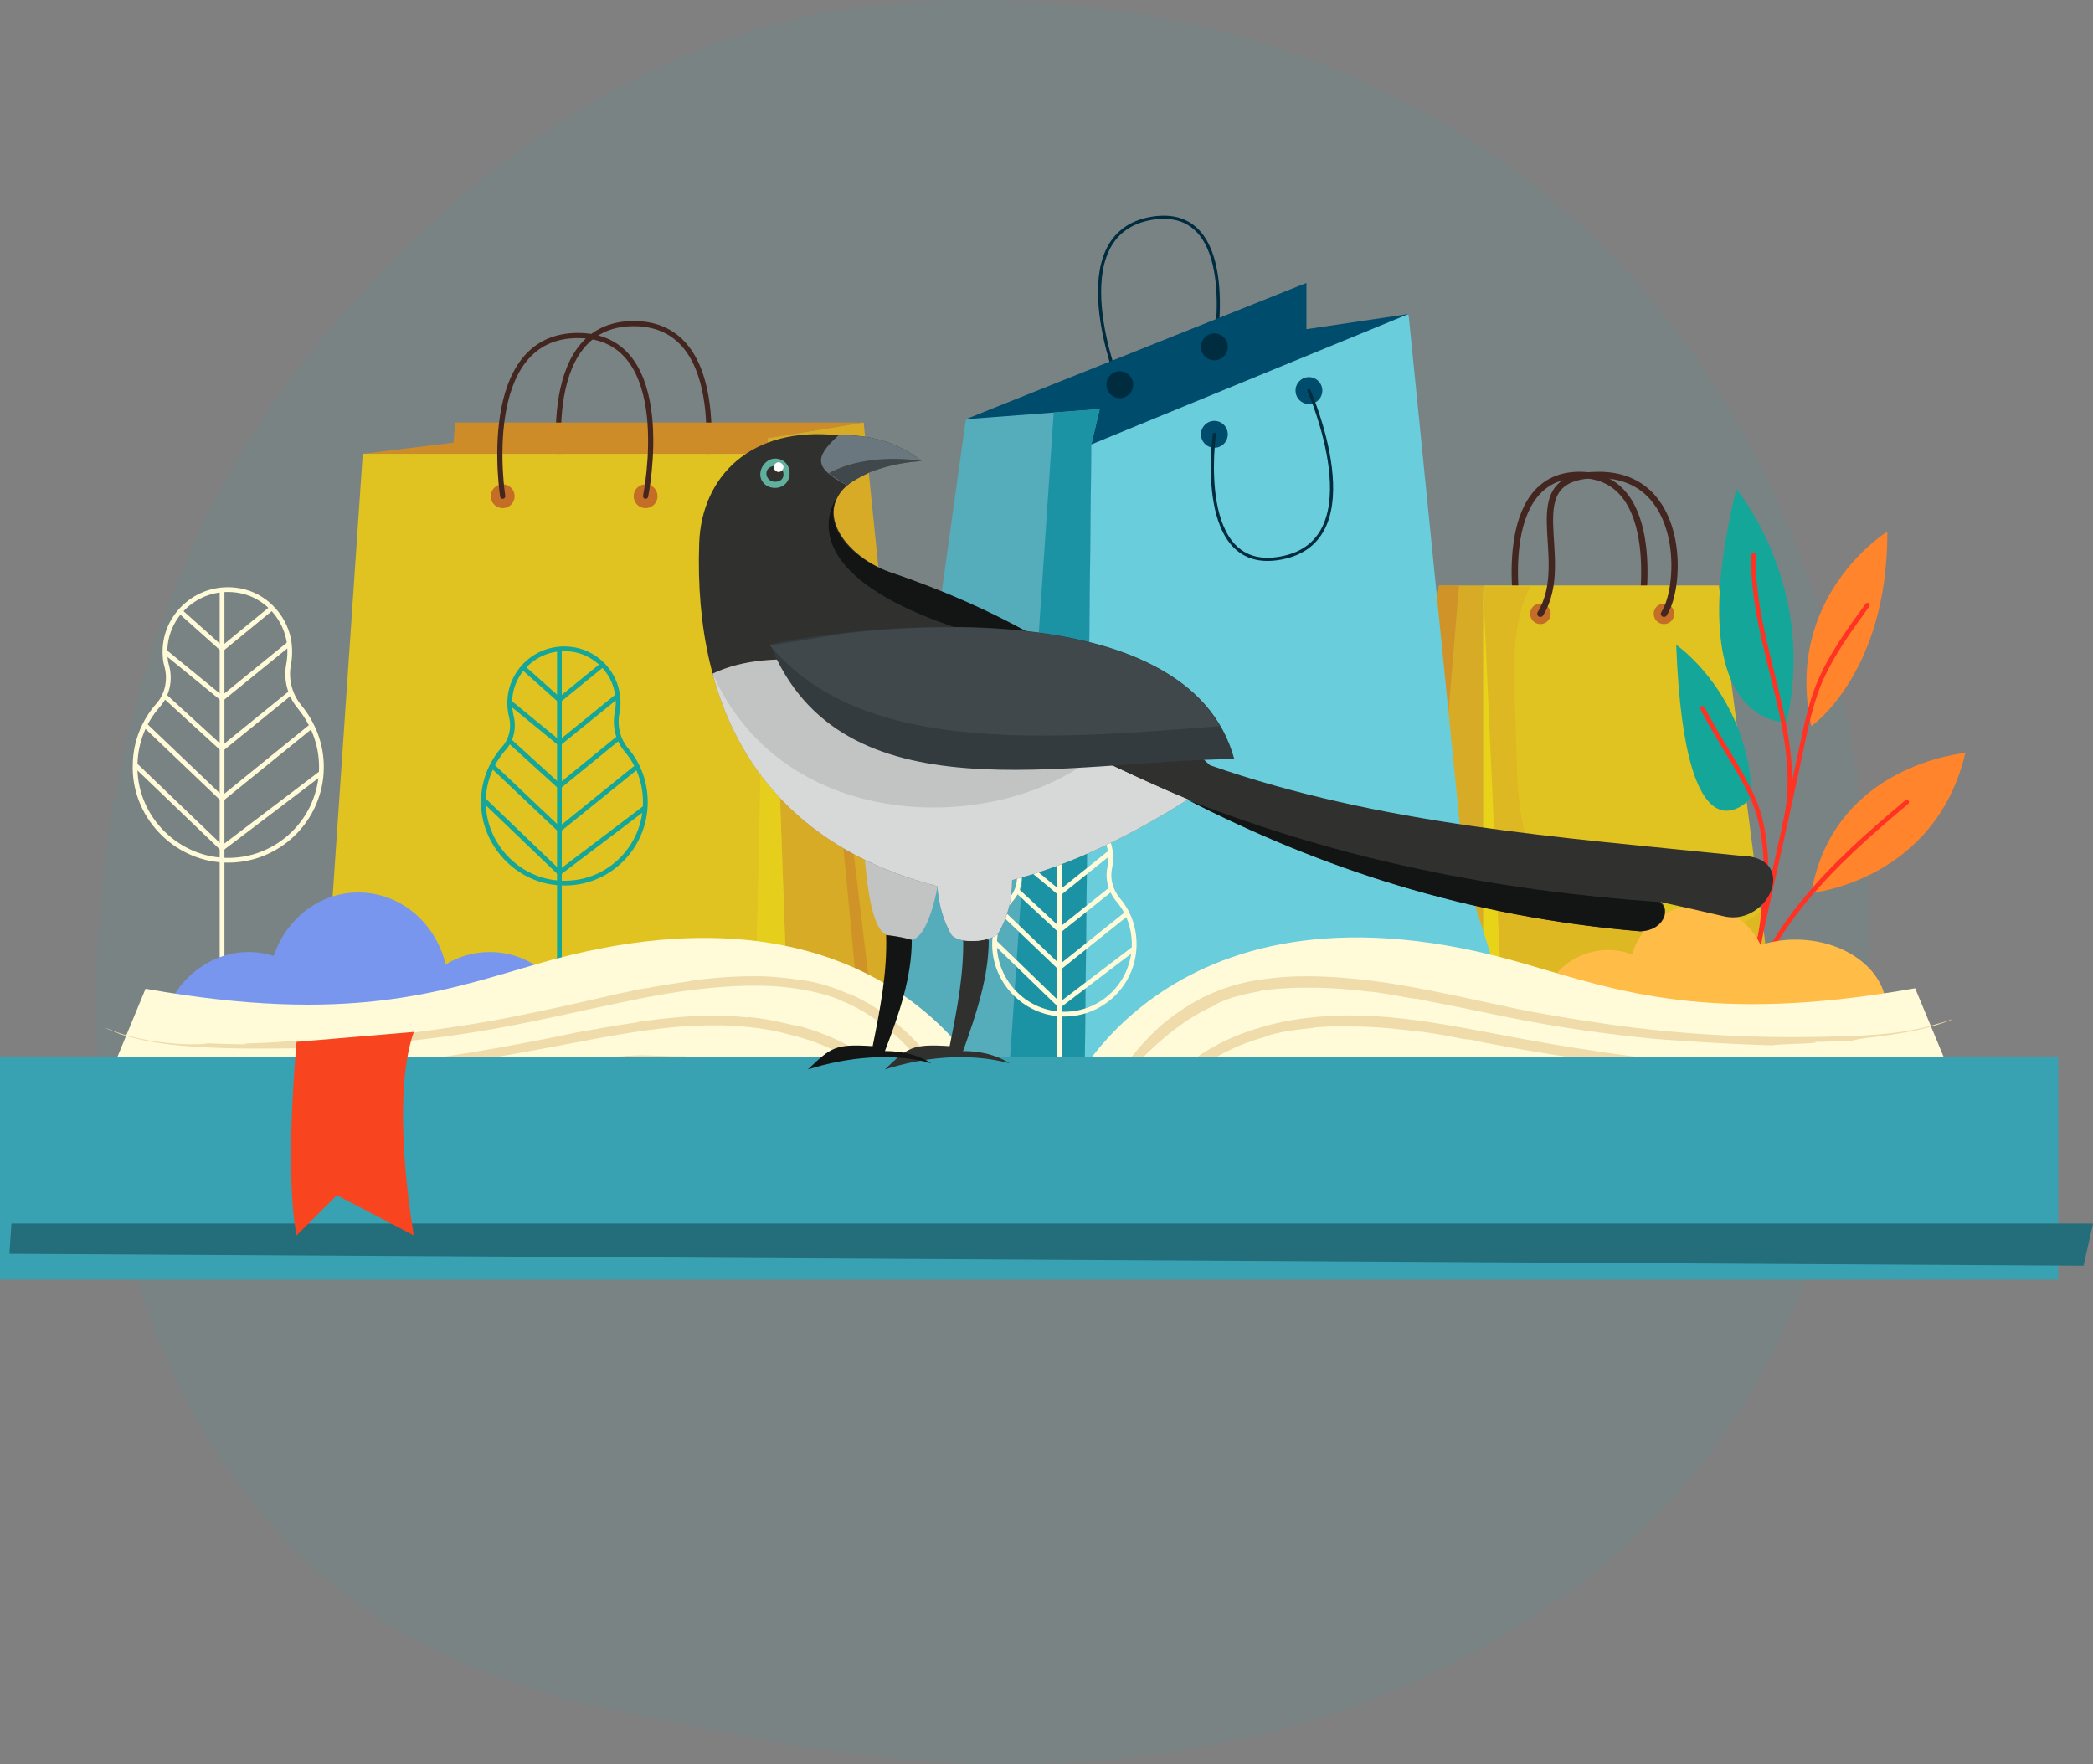 <svg width="458" height="386" viewBox="0 0 458 386" fill="none" xmlns="http://www.w3.org/2000/svg"><rect x="0" y="0" width="458" height="386" fill="#808080" stroke="none"/><g clip-path="url(#a)"><path d="M332.192 134.311s-5.409-30.386 13.457-30.386c18.867 0 13.458 30.386 13.458 30.386" stroke="#451B14" stroke-width="1.385" stroke-miterlimit="10" stroke-linecap="round"/><path d="M324.54 226L300 220.583l14.909-92.481h9.631V226z" fill="#E5AB19"/><path d="M321.637 222.565l-11.082-9.909L300 220.583l14.909-92.481h4.353l-6.728 81.119 9.103 13.344z" fill="#DC911B"/><path d="M376.126 128.102H324.54V226l63.46-5.549-11.874-92.349z" fill="#EFC514"/><path d="M371.113 204.333c-7.125.396-13.721-.793-20.318-3.567-5.409-2.378-10.687-4.756-13.721-10.041-5.673-10.041-5.014-21.403-5.41-32.501-.395-10.04-1.319-20.874 3.167-29.858h-10.159v97.898l63.46-5.549-2.77-21.403c-3.827 3.436-8.972 4.625-14.249 5.021z" fill="#EBBA16"/><path d="M328.761 222.565l-4.221-94.463V226l63.46-5.549-59.239 2.114z" fill="#F7D70B"/><path d="M337.073 136.557a2.244 2.244 0 0 0 2.243-2.246 2.245 2.245 0 0 0-2.243-2.246 2.244 2.244 0 0 0-2.242 2.246 2.244 2.244 0 0 0 2.242 2.246zm27.047 0a2.244 2.244 0 0 0 2.243-2.246 2.245 2.245 0 0 0-2.243-2.246 2.245 2.245 0 0 0-2.243 2.246 2.244 2.244 0 0 0 2.243 2.246z" fill="#D0681B"/><path d="M337.073 134.311c7.52-12.286-6.201-30.386 12.798-30.386 18.866 0 18.339 24.177 14.249 30.386" stroke="#451B14" stroke-width="1.385" stroke-miterlimit="10" stroke-linecap="round"/></g><path d="M154.3 105.981s6.352-35.167-15.635-35.167c-21.987 0-15.635 35.167-15.635 35.167" stroke="#451B14" stroke-width="1.133" stroke-miterlimit="10" stroke-linecap="round"/><path d="M167.98 99.306h-88.6l19.87-2.442.326-4.396h89.414l-21.01 3.419v3.419z" fill="#DA8A1B"/><path d="M167.98 267L210 251.37l-7.329-24.258L188.99 92.468l-21.01 3.419V267z" fill="#E5AB19"/><path d="M167.98 267l23.453-30.771L210 251.37l-17.752-19.211-15.473-128.783 12.215 128.783L167.98 267z" fill="#DC911B"/><path d="M79.381 99.306h88.599l4.886 136.109L167.98 267 60 249.742l11.238-30.771L79.38 99.306z" fill="#EFC514"/><path d="M93.062 224.018l71.987 5.861 2.931-130.573 4.886 136.109L167.98 267 60 249.742l102.606 11.071 2.28-23.607-71.824-13.188z" fill="#F5D20F"/><path d="M141.27 111.19a2.605 2.605 0 1 0 .002-5.21 2.605 2.605 0 0 0-.002 5.21zm-31.27 0a2.605 2.605 0 1 0 .001-5.21 2.605 2.605 0 0 0-.001 5.21z" fill="#D0681B"/><path d="M141.27 108.585s7.166-35.166-14.821-35.166c-21.987 0-16.449 35.166-16.449 35.166" stroke="#451B14" stroke-width="1.133" stroke-miterlimit="10" stroke-linecap="round"/><path d="M362.324 331.967c-10.099 10.417-19.133 16.553-26.05 21.179-67.486 45.114-144.615 32.108-168.466 27.661-38.474-7.175-70.958-12.23-98.863-37.468-63.404-57.358-60.32-177.006-11.87-251.124 5.741-8.782 54.121-80.587 131.43-90.712 1.895-.25 3.306-.388 4.538-.513 11.953-1.274 86.065-7.964 146.482 42.731 8.646 7.259 22.564 20.348 35.472 40.308 47.19 72.955 47.342 185.995-12.673 247.938z" fill="#38A2B2" fill-opacity=".08"/><g clip-path="url(#b)"><path d="M244.857 84.18s-13.369-33.13 7.325-36.444c19.046-2.945 13.735 27.609 13.735 27.609" stroke="#002C40" stroke-width=".692" stroke-miterlimit="10" stroke-linecap="round" stroke-linejoin="round"/><path d="M299.797 210.997l-77.649 37.916-10.805-157.187 74.536-29.817v10.123l22.343-3.313-8.425 142.278z" fill="#004C6C"/><path d="M236.982 271L189 252.042l22.343-160.316 29.301-2.208-1.831 7.73L236.982 271z" fill="#55ADBB"/><path d="M236.981 271l-14.834-32.579-28.02 10.492 26.921-17.67 9.523-140.99 10.073-.735-1.831 7.73L236.981 271z" fill="#1C93A4"/><path d="M328 214.494L236.982 271l1.831-173.752 69.409-28.53 12.27 122.216 7.508 23.56z" fill="#69CDDC"/><path d="M265.734 97.985a2.938 2.938 0 0 0 2.93-2.945 2.938 2.938 0 0 0-2.93-2.945 2.938 2.938 0 0 0-2.93 2.945 2.938 2.938 0 0 0 2.93 2.945zm20.694-9.572a2.938 2.938 0 0 0 2.93-2.945 2.938 2.938 0 0 0-2.93-2.945 2.937 2.937 0 0 0-2.93 2.945 2.937 2.937 0 0 0 2.93 2.945z" fill="#004C6C"/><path d="M245.04 87.125a2.938 2.938 0 0 0 2.93-2.945 2.938 2.938 0 0 0-2.93-2.945 2.938 2.938 0 0 0-2.931 2.945 2.938 2.938 0 0 0 2.931 2.945zm20.694-8.283a2.938 2.938 0 0 0 2.93-2.945 2.938 2.938 0 0 0-2.93-2.945 2.938 2.938 0 0 0-2.93 2.945 2.938 2.938 0 0 0 2.93 2.945z" fill="#002C40"/><path d="M286.429 85.468s14.467 32.763-6.044 36.628c-19.046 3.681-14.651-27.057-14.651-27.057" stroke="#002C40" stroke-width=".692" stroke-miterlimit="10" stroke-linecap="round" stroke-linejoin="round"/></g><path d="M396.361 195.401s27.069-2.607 33.7-30.626c0 0-28.808 2.39-33.7 30.626zm0-36.49s16.742-11.621 16.633-42.572c-.109 0-22.829 14.227-16.633 42.572z" fill="#FF842B"/><path d="M379.946 107s17.828 21.286 10.98 51.042c0 0-23.699 1.303-10.98-51.042z" fill="#14A698"/><path d="M366.792 141.101s15.654 10.642 16.632 33.231c0 0-14.676 18.028-16.632-33.231z" fill="#14A698"/><path d="M380.489 226.352c1.848-10.535 7.066-20.2 13.807-28.562 6.74-8.362 14.784-15.421 22.938-22.263" stroke="#FF3224" stroke-miterlimit="10" stroke-linecap="round"/><path d="M380.489 226.352c4.131-19.657 9.567-42.897 13.698-62.554.978-4.67 1.957-9.34 3.696-13.792 2.609-6.408 6.74-12.055 10.762-17.593" stroke="#FF3224" stroke-miterlimit="10" stroke-linecap="round"/><path d="M383.098 214.84c3.044-12.054 5.544-29.322.326-40.508-3.044-6.624-7.175-12.163-10.871-19.331m17.938 25.63c5-19.005-7.393-39.531-6.74-59.187" stroke="#FF3224" stroke-miterlimit="10" stroke-linecap="round"/><path d="M242.86 189.753c.218-1.303.327-2.606 0-4.018-.761-4.018-4.022-7.168-8.044-7.928-6.523-1.303-12.285 3.693-12.285 9.991 0 .869.109 1.629.327 2.498.543 2.172 0 4.561-1.414 6.299a15.307 15.307 0 0 0-3.805 9.665c-.217 8.254 6.414 15.313 14.676 15.639 8.697.326 15.872-6.625 15.872-15.313 0-3.692-1.304-7.167-3.587-9.774-1.631-2.063-2.283-4.561-1.74-7.059zm-10.979 49.739v-61.793" stroke="#FFFBD9" stroke-width="1.039" stroke-miterlimit="10"/><path d="M225.032 181.065l6.849 6.19 8.262-6.624" stroke="#FFFBD9" stroke-width="1.039" stroke-miterlimit="10"/><path d="M222.64 187.69l9.241 7.71 11.088-8.905" stroke="#FFFBD9" stroke-width="1.039" stroke-miterlimit="10"/><path d="M222.531 194.857l9.349 8.688 11.415-9.122" stroke="#FFFBD9" stroke-width="1.039" stroke-miterlimit="10"/><path d="M219.27 199.636l12.611 12.054 14.784-11.837" stroke="#FFFBD9" stroke-width="1.039" stroke-miterlimit="10"/><path d="M217.64 206.152l14.241 13.792 16.415-12.489M63.162 145.336c.326-1.738.326-3.584 0-5.43-1.087-5.322-5.327-9.666-10.654-10.643-8.696-1.629-16.415 4.996-16.415 13.358 0 1.086.109 2.28.435 3.258.76 2.932.109 6.19-1.957 8.471-3.044 3.475-4.892 7.927-5 12.814-.435 11.078 8.479 20.634 19.567 21.069 11.633.434 21.2-8.905 21.2-20.417 0-4.996-1.849-9.557-4.784-13.141-2.174-2.606-3.044-6.081-2.392-9.339zm-14.568 87.423V129.263" stroke="#FFFBD9" stroke-width="1.039" stroke-miterlimit="10"/><path d="M39.353 133.716l9.241 8.253 10.871-8.905" stroke="#FFFBD9" stroke-width="1.039" stroke-miterlimit="10"/><path d="M36.092 142.621l12.502 10.208 14.676-11.946" stroke="#FFFBD9" stroke-width="1.039" stroke-miterlimit="10"/><path d="M35.875 152.177l12.72 11.621 15.11-12.272" stroke="#FFFBD9" stroke-width="1.039" stroke-miterlimit="10"/><path d="M31.635 158.585l16.96 16.181 19.676-15.964" stroke="#FFFBD9" stroke-width="1.039" stroke-miterlimit="10"/><path d="M29.46 167.273l19.134 18.353 21.742-16.507" stroke="#FFFBD9" stroke-width="1.039" stroke-miterlimit="10"/><path d="M412.776 220.704c0-8.362-8.914-15.095-19.894-15.095-2.718 0-5.327.434-7.61 1.194a15.117 15.117 0 0 0-13.697-8.688c-6.849 0-12.611 4.561-14.459 10.752-1.63-.652-3.37-.978-5.218-.978a14.91 14.91 0 0 0-13.48 8.471c-2.609-2.063-5.762-3.258-9.349-3.258-5.544 0-10.436 3.041-13.046 7.493h96.753v.109z" fill="#FFBC47"/><path d="M125.235 221.03c-3.043-7.493-10.001-12.706-18.046-12.706-3.587 0-6.848.977-9.675 2.715-2.174-9.122-9.893-15.747-19.133-15.747-8.48 0-15.763 5.756-18.48 13.901-1.74-.543-3.48-.869-5.437-.869-8.044 0-15.002 5.213-18.045 12.706h88.816z" fill="#7896EE"/><path d="M135.019 156.087c.326-1.52.326-3.041 0-4.67-.869-4.669-4.674-8.362-9.24-9.231-7.61-1.411-14.241 4.344-14.241 11.621 0 .977.108 1.954.326 2.823.652 2.607.109 5.322-1.74 7.276-2.609 3.041-4.239 6.842-4.348 11.186-.217 9.557 7.501 17.811 17.068 18.137 10.11.434 18.372-7.711 18.372-17.702 0-4.344-1.522-8.363-4.131-11.403-1.848-2.172-2.609-5.213-2.066-8.037zm-12.61 57.559v-71.568" stroke="#14A698" stroke-width="1.039" stroke-miterlimit="10"/><path d="M114.364 145.987l8.045 7.168 9.458-7.711" stroke="#14A698" stroke-width="1.039" stroke-miterlimit="10"/><path d="M111.538 153.698l10.871 8.905 12.719-10.317" stroke="#14A698" stroke-width="1.039" stroke-miterlimit="10"/><path d="M111.429 162.06l10.98 9.992 13.045-10.643" stroke="#14A698" stroke-width="1.039" stroke-miterlimit="10"/><path d="M107.733 167.599l14.676 13.901 17.068-13.792" stroke="#14A698" stroke-width="1.039" stroke-miterlimit="10"/><path d="M105.885 175.092l16.524 15.856 18.916-14.335" stroke="#14A698" stroke-width="1.039" stroke-miterlimit="10"/><path d="M237.751 251.112l-4.457-10.751s22.286-52.345 100.449-29.431c20.546 5.973 40.767 13.25 85.338 5.322l20.438 49.196-182.961 2.932-18.807-17.268z" fill="#FFFBD9"/><path d="M266.233 219.835c0-.108-.652.218.326-.325 3.044-1.412 5.762-1.955 9.132-2.607l.218-.108c2.609-.435 5.326-.543 8.153-.652 5.218-.109 10.436.217 15.546.869-.109 0-.218-.109.326 0 2.174.217 5.109.76 8.153 1.303.435.109.87.109 1.305.217h.543c1.413.326 2.609.543 3.696.76 7.501 1.412 15.111 3.15 22.938 4.562 7.828 1.411 15.872 2.497 24.352 3.366 3.587.326 7.175.543 10.545.76 5.109.326 11.632.652 16.632.761-.326-.109 2.501-.218 5.11-.326 2.609-.109 5.109-.217 3.805-.435 3.261 0 8.262-.217 8.588-.325.326-.109 1.196-.326 3.044-.543 1.848-.218 4.674-.543 8.914-1.304 1.631-.325 3.805-.76 5.544-1.303a44.224 44.224 0 0 0 3.805-1.303c.87-.434-.217 0-1.196.326-1.087.326-2.065.651-1.195.326-5.979 1.954-12.176 2.497-18.481 2.823-6.306.217-12.502.326-18.807.217-12.502-.217-25.113-1.194-37.832-3.149-2.174-.326-7.392-1.086-14.35-2.389-6.848-1.303-15.328-3.367-24.134-4.996-8.805-1.737-17.937-2.823-25.873-2.715-3.913 0-7.61.435-10.762.978-3.153.543-5.653 1.411-7.501 2.063l-1.305.543c-3.913 1.629-7.936 4.235-11.414 7.168-3.37 3.04-6.197 6.407-8.262 9.231-1.849 2.715-3.479 5.538-5.001 8.47.761-1.303 1.522-2.497 2.174-3.583-1.739 2.823-3.261 5.864-3.696 7.059-1.413 3.258-1.631 4.018-1.413 3.583.326-.543.978-1.954 1.63-3.04.87-1.738-.108.651 1.305-1.955-.544.977-.87 1.737-1.196 2.498-.326.76-.761 1.52-1.196 2.497-.109.218 2.827-6.19 2.283-4.778-.978 1.846-1.957 4.018-2.826 6.082.217-.326.978-2.064 1.739-3.693.761-1.629 1.522-3.041 1.522-2.823-.544 1.086-2.827 5.538-2.827 5.973 0 .108.87-1.955 1.305-2.933a63.764 63.764 0 0 0-2.609 6.516c-.326.978 0 .435 1.196-2.389-.87 1.955-1.957 4.779-2.609 6.951.435-1.086.978-2.933 1.413-3.91l-1.305 3.584.327-.652c.326-.869.652-1.846.978-2.715-.326.76-.544 1.629-.87 2.389.218-.651.544-1.303.87-2.063 1.087-2.824 2.392-5.43 3.044-6.95 2.718-5.973 6.196-11.729 10.436-16.725 4.566-4.452 9.784-8.688 15.763-11.186z" fill="#EFDCAA"/><path d="M282.105 236.017s-.652 0 .326-.217c3.153-.543 5.762-.761 9.023-1.412l.218-.109c2.5-.217 5.109-.326 7.827-.543l1.848-.108h1.848l3.696-.109 3.696-.109c1.196 0 2.501.109 3.697.109-.109 0-.218-.109.326-.109.978 0 2.283.109 3.587.109.652 0 1.305 0 2.066.109.652 0 1.413.108 2.174.217.435 0 .87.108 1.304.108h.435c1.305.109 2.501.218 3.588.326 14.35.978 28.808 3.258 44.571 5.322 3.37.434 6.632.76 9.893 1.194 4.783.652 10.871 1.303 15.546 1.738-.653-.326 10.653.326 8.479-.217 3.153.108 7.827.217 8.045.108.761-.217 3.152-.543 11.306-.977 3.152-.326 8.153-.76 9.24-.869 1.74-.217-4.131.217-2.391 0-11.85 1.412-23.591 1.195-35.332.217-11.74-.977-23.481-2.715-35.439-4.452-2.066-.326-7.067-.978-13.589-1.847-6.523-.868-14.676-1.954-23.047-2.497-4.131-.435-8.48-.435-12.611-.543h-3.043c-.979 0-2.066 0-3.044.108-1.957.109-3.914 0-5.762.217-1.848.109-3.588.326-5.327.435-1.631.108-3.261.217-4.674.543-2.936.434-5.327.869-7.067 1.086-.435.108-.869.108-1.304.217-3.914.76-8.154 1.955-12.067 3.367-3.914 1.52-7.61 3.258-10.545 5.104-2.609 1.629-5.11 3.475-7.393 5.647l1.631-1.303c.544-.435 1.087-.76 1.522-1.086-1.304.869-2.5 1.955-3.479 2.823l-2.174 2.172c-1.087 1.304-1.739 2.064-2.065 2.498-.327.435-.327.543-.109.435.326-.326 1.413-1.412 2.283-2.39 1.304-1.303-.326.543 1.739-1.411-1.522 1.411-2.174 2.28-3.479 3.801-.108.108.979-1.086 1.849-2.172.978-1.086 1.956-1.955 1.413-1.412l-1.087 1.086c-.326.326-.653.76-1.087 1.194l-.979 1.195c-.326.434-.652.869-.87 1.303.109-.108.435-.543.87-1.086s.979-1.194 1.522-1.846c1.087-1.195 2.283-2.281 2.174-2.172-.869.76-4.022 4.127-4.131 4.561 0 0 .218-.326.653-.869.434-.434.869-1.086 1.195-1.411-.543.651-.978 1.194-1.413 1.737-.435.543-.761 1.086-1.087 1.521-.652.868-.978 1.737-1.196 2.063-.217.434-.217.543 0 .217.109-.217.326-.434.544-.76.109-.217.217-.434.435-.652.217-.217.326-.434.543-.76-.652.76-1.196 1.846-1.848 2.824-.652 1.086-1.087 2.172-1.522 3.149l.87-1.737c.109-.326.326-.652.435-.869.217-.326.326-.543.435-.76l-.435.76-.435.76-.761 1.629c.109-.217.217-.326.326-.543.435-.76.761-1.629 1.196-2.389-.435.651-.652 1.412-1.087 2.063.326-.543.543-1.086.978-1.737.761-1.195 1.413-2.39 2.283-3.258.326-.435.652-.978.978-1.304.327-.434.653-.76.87-.977 1.957-2.281 4.24-4.344 6.74-6.19 2.501-1.738 5.11-3.367 7.936-4.67 5.762-3.041 11.741-4.887 17.72-6.19z" fill="#EFDCAA"/><path d="M297.107 254.805s-.652-.109.326-.109c3.044-.217 5.545-.108 8.697-.108l.218-.109c2.391.109 4.892.217 7.501.326 4.674.217 9.458.543 14.132.869-.109 0-.217-.109.326 0 1.957.108 4.675.325 7.393.543.434 0 .869.108 1.195.108h.435c1.305.109 2.392.217 3.479.326 13.698.977 27.721 2.063 42.832 2.606 3.262 0 6.414.109 9.458.109 4.566.109 10.436.217 14.893.109-.326-.109 2.175-.326 4.566-.435 2.392-.217 4.566-.434 3.479-.543 1.522-.108 3.37-.217 4.892-.217 1.522-.109 2.718-.217 2.827-.326.652-.326 2.935-.651 10.762-1.737 3.044-.435 7.718-1.086 8.806-1.304 1.63-.325-3.914.435-2.283.109-22.612 3.475-44.681 3.367-67.727 1.846-1.957-.108-6.74-.434-13.046-.869-6.305-.543-14.023-1.086-21.959-1.737-7.936-.652-16.09-1.303-23.156-1.629-7.066-.326-12.936-.326-16.415-.217l-1.196.108c-3.696.217-7.936.543-11.85 1.195-4.022.651-7.718 1.629-10.762 2.715-2.718.977-5.544 2.063-8.153 3.366 1.304-.543 2.5-.977 3.479-1.411-2.827 1.086-5.436 2.497-6.523 3.04-2.718 1.629-3.261 2.064-2.935 1.955.543-.326 1.739-.869 2.826-1.412 1.631-.76-.435.435 2.066-.76-1.74.869-2.609 1.412-4.349 2.389-.109.109 1.196-.76 2.392-1.411 1.196-.652 2.283-1.195 1.739-.869a50.315 50.315 0 0 0-5.218 3.041c.326-.109 1.739-1.086 3.153-1.847 1.413-.76 2.717-1.411 2.609-1.303-.435.217-1.74.869-2.827 1.521-1.196.651-2.174 1.303-2.283 1.411 0 0 .326-.217.87-.543a25.7 25.7 0 0 1 1.631-.868c-2.609 1.52-4.457 2.932-5.218 3.475-.653.651-.218.326 2.065-1.195-1.631 1.086-3.805 2.607-5.327 4.018.761-.651 2.066-1.737 2.827-2.28a47.392 47.392 0 0 0-2.718 2.172c.109-.109.326-.217.544-.326.652-.543 1.304-1.086 2.065-1.629-.652.434-1.196.869-1.739 1.412.434-.326.978-.76 1.63-1.086 2.175-1.629 4.457-2.824 5.762-3.584 5.109-2.932 10.654-4.996 16.415-6.407 5.545-1.521 11.524-2.281 17.394-2.498z" fill="#EFDCAA"/><path d="M277.648 226.677s-.653.109.326-.217c3.261-.869 5.979-1.195 9.349-1.521l.217-.108c2.61-.217 5.327-.326 8.154-.217 5.109 0 10.327.543 15.437 1.194-.109 0-.218-.108.326 0 2.174.326 5.001.76 8.045 1.412.434.109.869.109 1.304.217h.544c1.413.217 2.609.543 3.696.76 14.893 2.824 30.222 5.105 46.963 6.516 3.479.326 7.066.543 10.436.761 5.001.325 11.415.76 16.416.977-.761-.217 11.197-.109 8.914-.434 3.261.108 8.153.108 8.479 0 .327-.109 1.196-.218 3.044-.435 1.74-.217 4.566-.326 8.806-1.086 1.631-.326 3.696-.76 5.327-1.412 1.739-.651 3.044-1.411 3.587-1.629.761-.543-.217 0-1.087.435-.978.434-1.957.869-1.087.434-5.544 2.498-11.849 2.715-17.937 2.715-6.197 0-12.393-.108-18.59-.434-12.393-.543-24.786-1.521-37.397-3.041-2.174-.217-7.392-.869-14.241-1.955-6.849-.977-15.328-2.606-23.916-4.235-8.697-1.629-17.611-3.041-25.547-3.15-7.827-.217-14.459.869-18.155 1.738l-1.305.326c-4.022 1.086-8.479 2.606-12.393 4.887-3.913 2.172-7.392 4.995-9.784 7.602-2.283 2.389-4.239 4.995-5.979 7.819.87-1.195 1.74-2.389 2.501-3.258-2.066 2.606-3.805 5.43-4.458 6.516-1.739 3.041-2.065 3.801-1.739 3.367.326-.326 1.196-1.738 1.957-2.824 1.087-1.629-.218.652 1.522-1.846-1.196 1.846-1.74 2.823-2.827 4.67 0 .108.761-1.304 1.631-2.607.761-1.303 1.522-2.498 1.196-1.737-1.196 1.737-2.283 3.801-3.37 5.755.217-.325 1.196-1.954 2.065-3.475.87-1.52 1.74-2.823 1.74-2.715-.653.978-3.262 5.104-3.37 5.647 0 .109 1.087-1.846 1.63-2.715-1.739 2.933-2.826 5.213-3.261 6.082-.435.869-.109.434 1.413-2.281-.978 1.847-2.5 4.453-3.479 6.516.544-.977 1.414-2.715 1.957-3.583-.543 1.086-1.196 2.28-1.739 3.366.109-.217.217-.326.326-.543.435-.869.87-1.737 1.413-2.606-.435.76-.761 1.52-1.196 2.28.327-.543.761-1.194 1.088-1.846 1.522-2.606 3.043-5.104 3.804-6.516 3.37-5.647 7.175-10.968 12.285-14.987 4.783-4.235 10.762-6.95 16.959-8.579z" fill="#EFDCAA"/><path d="M290.802 243.619s-.652 0 .326-.217c3.153-.435 5.653-.435 8.806-.543l.217-.109c2.392 0 5.001 0 7.501.217 4.783.217 9.458.652 14.241 1.195-.109 0-.217-.109.326 0 1.957.217 4.675.651 7.501.977.435.109.87.109 1.196.217h.435c1.305.218 2.392.326 3.479.543 13.806 1.955 28.047 3.476 43.376 4.236 3.261.108 6.522.217 9.675.326 4.674.108 10.545.325 15.111.325-.653-.217 10.327-.434 8.153-.76 3.044 0 7.501-.326 7.718-.434.327-.109 1.088-.326 2.718-.652 1.631-.326 4.131-.651 8.045-1.629 1.522-.326 3.37-.869 5.001-1.412 1.63-.543 2.935-1.086 3.478-1.303.761-.326-.217 0-1.087.326-.978.326-1.848.652-1.087.326-5.327 1.955-10.98 2.823-16.633 3.258-5.653.434-11.414.434-17.067.434-11.415 0-22.83-.543-34.57-1.52-1.957-.109-6.849-.543-13.154-1.195-6.306-.651-14.133-1.846-22.178-3.041-8.044-1.194-16.306-2.172-23.481-2.497-7.175-.326-13.263 0-16.742.434-.434 0-.869.109-1.304.109-3.805.434-7.936 1.303-11.85 2.497-3.913 1.195-7.609 2.715-10.436 4.236-2.609 1.303-5.218 3.041-7.61 4.778 1.196-.76 2.283-1.412 3.262-2.063-2.609 1.629-5.001 3.475-5.871 4.344-1.196 1.086-1.957 1.737-2.283 2.172-.326.434-.326.434-.217.326.217-.109.543-.435.978-.869.435-.326.979-.76 1.522-1.195 1.413-1.086-.326.543 1.848-1.086a15.556 15.556 0 0 0-1.957 1.629c-.543.543-1.195.978-1.848 1.629-.217.109 4.675-4.127 3.697-3.041a52.545 52.545 0 0 0-4.566 4.019c.326-.218 1.522-1.412 2.717-2.498 1.196-1.086 2.392-1.955 2.283-1.738-.869.543-4.348 3.475-4.565 3.91 0 .108 1.413-1.303 2.174-1.955-2.283 2.063-3.805 3.801-4.349 4.561-.543.76-.108.326 1.74-1.629-.653.652-1.414 1.629-2.175 2.498-.761.869-1.413 1.846-2.065 2.715.652-.76 1.631-2.281 2.283-2.932-.761.869-1.413 1.846-2.174 2.715.108-.109.217-.326.435-.435.543-.651 1.087-1.411 1.63-2.063-.543.543-.978 1.195-1.413 1.846.435-.434.87-.977 1.304-1.52 1.849-2.064 3.697-3.801 4.892-4.779 2.175-1.954 4.675-3.692 7.175-5.212 2.501-1.521 5.219-2.824 8.045-4.019 2.827-1.086 5.653-2.063 8.479-2.823 3.044-.652 5.98-1.303 8.915-1.629z" fill="#EFDCAA"/><path d="M217.64 256.216v-15.747s-22.286-52.345-100.449-29.43c-20.547 5.973-40.767 13.249-85.339 5.321l-20.329 49.196 182.961 2.932 23.156-12.272z" fill="#FFFBD9"/><path d="M185.788 217.446s.652.326-.435-.109c-3.262-1.412-6.088-2.28-9.567-2.823h-.217c-2.718-.435-5.545-.761-8.48-.869a98.664 98.664 0 0 0-15.98.977c.108 0 .217 0-.326.109-2.175.326-5.219.76-8.263 1.303-.434.109-.869.217-1.413.217-.326.109-.435.109-.435.109-1.413.217-2.609.543-3.804.76-7.502 1.629-15.003 3.475-22.83 4.996-7.718 1.629-15.763 2.823-24.134 3.909-3.587.435-7.066.869-10.545 1.086-5.11.435-11.632.652-16.524.652.435.108-2.5.326-5.11.434-2.608.109-5.109.109-3.804.326-3.37 0-8.262-.217-8.588-.217-.435.108-1.196.217-3.044.217s-4.675-.109-9.132-.76c-1.74-.326-3.913-.76-5.762-1.303-1.848-.543-3.37-1.195-4.022-1.412-.87-.326.109.108 1.196.543 1.087.434 2.174.869 1.196.543 6.305 2.063 12.719 2.715 19.133 3.041 6.305.325 12.72.325 19.024.217 12.61-.217 25.33-1.303 38.158-3.258 2.174-.326 7.501-1.195 14.35-2.607 6.957-1.411 15.437-3.366 24.134-5.104 8.697-1.737 17.72-2.823 25.438-2.715 3.914 0 7.392.435 10.328.978 2.935.543 5.435 1.303 7.066 1.954l1.196.543c3.696 1.521 7.501 4.019 10.762 6.842 3.261 2.824 5.979 6.082 8.045 8.797 1.957 2.498 3.696 5.213 5.327 8.036-.653-1.303-1.305-2.606-1.957-3.583 1.739 2.823 3.152 5.755 3.805 6.841 1.522 3.15 1.848 3.801 1.739 3.367-.109-.434-.652-2.063-1.196-3.258-.761-1.846.544.543-.761-2.281.544.978.87 1.738 1.196 2.498.326.76.761 1.521 1.087 2.498.218.109-2.935-6.19-2.174-4.778a103.545 103.545 0 0 1 2.826 6.081c-.108-.326-.761-2.172-1.63-3.801-.761-1.629-1.522-3.041-1.413-2.932.652.977 2.5 5.647 2.826 6.082.109.108-.761-1.955-1.305-2.933 1.522 3.041 2.392 5.539 2.827 6.516.435.978.326.326-.761-2.606.87 1.955 1.848 4.887 2.609 7.059-.326-1.086-.978-2.932-1.304-3.91.434 1.195.869 2.498 1.304 3.693 0-.217-.109-.435-.217-.652-.327-.869-.544-1.846-.979-2.823.326.76.544 1.629.87 2.497-.217-.651-.326-1.303-.652-2.172-.979-2.932-2.066-5.755-2.718-7.276-2.827-6.19-6.305-12.054-10.654-17.267-4.457-4.996-9.893-9.557-16.306-12.272z" fill="#EFDCAA"/><path d="M169.372 233.519s.652.217-.435 0c-3.261-.543-5.87-1.086-9.131-1.521h-.218c-2.5-.326-5.218-.543-7.936-.76l-1.848-.109h-1.848l-3.696-.108-3.696-.109c-1.196 0-2.501.109-3.696.109.108 0 .217 0-.327.108-1.087 0-2.282.109-3.587.109-.652 0-1.413 0-2.066.109-.761 0-1.413.108-2.174.108-.435 0-.869.109-1.304.109-.326 0-.435.108-.435.108-1.305.109-2.5.218-3.588.218-14.458 1.303-28.917 3.909-44.571 6.407-3.261.543-6.632 1.086-9.784 1.52-4.783.652-10.871 1.195-15.437 1.629.76.218-10.654 1.086-8.37 1.304-3.154.108-7.828.108-8.046.217-.76.326-3.152.543-11.414.326-3.262-.326-8.262-.869-9.35-.978-1.847-.108 4.24.543 2.392.435 12.067 1.52 24.025 1.303 35.875.217 11.85-1.086 23.59-2.824 35.549-4.561 4.13-.543 19.785-3.258 36.418-4.562 4.131-.434 8.37-.434 12.393-.543h3.044c.978 0 1.956 0 2.935.109 1.957.109 3.805 0 5.653.217 1.848.109 3.587.326 5.218.435 1.631.108 3.261.217 4.675.543 2.826.434 5.218.868 6.957 1.086.435.108.87.108 1.305.217 3.805.76 7.936 1.846 11.74 3.258 3.805 1.412 7.393 3.041 10.219 4.67 2.609 1.52 5.11 3.149 7.393 5.104-.544-.435-.979-.978-1.522-1.412-.435-.434-.979-.76-1.414-1.195 1.305.869 2.392 1.955 3.37 2.824.979.869 1.631 1.629 2.066 2.063 1.087 1.195 1.739 1.955 2.174 2.39.326.434.435.434.326.217-.108-.435-1.195-1.629-1.848-2.715-1.196-1.412.653.326-1.304-1.846 1.522 1.411 2.174 2.28 3.478 3.909.109 0-.978-1.194-1.848-2.28-.978-1.086-1.956-1.955-1.413-1.521l1.087 1.086c.326.326.653.76 1.087 1.195l1.087 1.194.979 1.304c-.109-.109-.435-.652-.761-1.195-.435-.543-.978-1.195-1.522-1.846-1.087-1.303-2.283-2.281-2.066-2.281.87.76 3.914 4.344 4.131 4.67 0 0-.217-.434-.652-.869-.435-.543-.978-1.086-1.304-1.52.543.651 1.087 1.194 1.522 1.737.434.543.761 1.086 1.195 1.521.761.869 1.088 1.737 1.414 2.063.217.435.326.435.217.109l-.435-.869c-.108-.217-.217-.434-.435-.652-.217-.217-.326-.543-.543-.868.652.868 1.196 1.954 1.848 3.04.652 1.086 1.087 2.281 1.631 3.258-.218-.543-.544-1.194-.87-1.846-.109-.326-.326-.651-.435-.977-.217-.326-.326-.543-.435-.76l.435.76.435.869.761 1.737c-.109-.217-.109-.434-.218-.651-.434-.869-.76-1.738-1.195-2.498.435.651.761 1.52 1.087 2.172-.218-.543-.435-1.303-.87-1.955-.761-1.303-1.413-2.606-2.174-3.584-.326-.543-.652-1.086-.979-1.52-.326-.435-.652-.76-.869-1.086-2.066-2.498-4.457-4.67-7.066-6.625a49.15 49.15 0 0 0-8.262-4.995c-6.306-2.715-12.502-4.67-18.699-5.973z" fill="#EFDCAA"/><path d="M154.044 252.198s.652.108-.435.108c-3.153-.108-5.653-.325-8.806-.217l-.217.109c-2.392 0-5.001 0-7.61.108-4.783.218-9.458.652-14.132.978.108 0 .217 0-.327.108-1.956.109-4.674.326-7.501.543-.434 0-.869.109-1.195.109-.327 0-.435.109-.435.109-1.305.108-2.392.217-3.479.217-13.698 1.303-27.613 2.715-42.724 3.584-3.152.217-6.414.434-9.457.543-4.566.108-10.437.108-14.894 0 .326.108-2.174.217-4.566.217-2.391 0-4.566 0-3.478.217-1.522-.109-3.37-.217-4.892-.217-1.522-.109-2.718-.217-2.827-.217-.652.108-3.044.434-10.871-.435-3.044-.326-7.827-1.194-8.914-1.303-1.74-.217 3.913.76 2.283.543 22.829 3.692 45.223 3.367 68.27 1.846 1.957-.108 6.74-.543 13.045-.977a5580.53 5580.53 0 0 1 21.96-1.846c7.936-.652 16.089-1.304 23.047-1.629 6.957-.326 12.828-.326 16.198-.218h1.196c3.696.218 7.718.543 11.632 1.195a96.32 96.32 0 0 1 10.545 2.389 61.338 61.338 0 0 1 8.153 2.932 46.08 46.08 0 0 0-3.261-1.629c2.718 1.086 5.327 2.39 6.414 2.933 2.718 1.52 3.37 1.846 3.044 1.52-.326-.326-1.522-1.086-2.501-1.846-1.522-.869.653.108-1.739-1.303 1.739.868 2.609 1.411 4.348 2.389.109 0-1.195-.76-2.391-1.412-1.196-.652-2.283-1.195-1.74-.977a49.92 49.92 0 0 1 5.218 3.04c-.217-.217-1.739-1.194-3.043-1.954-1.414-.761-2.718-1.412-2.501-1.412.435.217 1.74.869 2.827 1.52 1.087.652 2.174 1.303 2.391 1.412 0 0-.326-.217-.869-.543-.544-.326-1.196-.652-1.631-.977 2.718 1.52 4.675 2.823 5.436 3.366.761.543.434.109-1.849-1.52 1.631 1.086 3.805 2.823 5.327 4.127-.761-.652-2.174-1.847-2.935-2.39.979.652 1.848 1.412 2.718 2.172l-.435-.434c-.652-.543-1.304-1.195-2.065-1.738.652.435 1.195.978 1.848 1.521-.435-.435-.87-.869-1.522-1.303-2.175-1.738-4.349-3.367-5.653-4.019-10.654-6.081-23.047-8.688-35.005-9.339z" fill="#EFDCAA"/><path d="M173.938 224.288s.652.325-.435 0c-3.37-.761-6.197-1.412-9.675-1.738l-.218.109c-2.718-.326-5.544-.435-8.37-.435-5.327.109-10.545.652-15.655 1.412.109 0 .218 0-.326.109-2.174.325-5.109.76-8.153 1.303-.435.108-.87.217-1.305.217-.326.109-.435.109-.435.109a82.688 82.688 0 0 0-3.696.651c-14.893 3.15-30.004 5.756-46.637 7.494-3.479.434-7.066.76-10.436 1.086-5.001.434-11.415.76-16.416.868.761.326-11.197.761-8.805.978-3.262.108-8.154.108-8.48.217-.435.109-1.196.217-3.044.326-1.848 0-4.674.217-9.131-.543-1.74-.326-3.914-.869-5.762-1.521-1.848-.651-3.261-1.52-3.805-1.846-.87-.434.109.109 1.087.76.979.543 2.066 1.086 1.196.652 3.044 1.412 6.305 2.172 9.458 2.498 3.152.434 6.414.543 9.566.543 6.306 0 12.502-.109 18.699-.435 12.502-.543 25.003-1.629 37.614-3.149 2.174-.326 7.392-.977 14.241-2.063 6.849-1.086 15.328-2.715 24.025-4.344 8.588-1.629 17.503-3.041 25.112-3.15 7.61-.217 14.024.76 17.612 1.738l1.304.326c3.914.977 8.153 2.497 11.85 4.669 3.805 2.064 7.066 4.562 9.349 7.059 2.283 2.172 4.24 4.67 6.088 7.277-.761-1.195-1.522-2.39-2.283-3.367 1.956 2.606 3.696 5.321 4.457 6.407 1.848 2.933 2.174 3.584 2.065 3.15-.108-.435-.869-1.955-1.522-3.15-.978-1.737.544.435-.978-2.172 1.196 1.847 1.739 2.824 2.826 4.67.109.109-.76-1.412-1.521-2.715-.761-1.303-1.522-2.498-1.088-1.846 1.088 1.738 2.392 3.801 3.37 5.756-.108-.326-1.087-2.064-1.956-3.584-.87-1.52-1.74-2.932-1.631-2.824.652.978 3.044 5.322 3.37 5.648.109.108-.978-1.847-1.522-2.824 1.739 2.932 3.044 5.213 3.479 6.082.543.868.326.325-1.087-2.498.978 1.846 2.391 4.561 3.478 6.624a58.847 58.847 0 0 1-1.848-3.692c.544 1.086 1.196 2.281 1.74 3.367-.109-.218-.218-.435-.218-.652l-1.304-2.606c.435.76.761 1.52 1.196 2.28-.326-.651-.544-1.303-.87-1.955-1.305-2.715-2.609-5.321-3.479-6.733-3.37-5.756-7.392-11.403-12.719-15.747-5.544-4.235-11.85-7.167-18.372-8.796z" fill="#EFDCAA"/><path d="M160.458 241.121s.652.217-.435.108c-3.153-.325-5.762-.76-9.023-.76l-.218.109c-2.5-.109-5.109-.109-7.718-.109-4.892.217-9.675.652-14.459 1.303.109 0 .218 0-.326.109-1.957.217-4.674.652-7.501.977-.435.109-.87.109-1.196.218-.326.108-.435.108-.435.108-1.304.217-2.391.326-3.478.435-13.807 2.28-27.83 4.126-43.159 5.321-3.261.326-6.522.543-9.566.652-4.675.217-10.545.325-15.111.325.652.326-10.328.326-8.153.652-3.044 0-7.502-.326-7.828-.326-.326.109-1.087.217-2.826.109-1.63-.109-4.349-.217-8.262-1.086-1.522-.326-3.479-.869-5.218-1.412-1.63-.543-3.044-1.195-3.588-1.412-.87-.326.109.109 1.087.543.979.435 1.957.76 1.088.543 5.652 2.064 11.523 3.041 17.285 3.475 5.761.435 11.523.435 17.285.435a466.266 466.266 0 0 0 34.678-1.629c1.957-.217 6.85-.652 13.263-1.412 6.414-.76 14.241-1.955 22.177-3.149 8.045-1.195 16.198-2.172 23.264-2.498 7.067-.326 12.937 0 16.307.434.435 0 .87.109 1.196.109 3.696.434 7.718 1.303 11.523 2.389 3.805 1.086 7.393 2.498 10.219 3.91 2.609 1.194 5.11 2.715 7.61 4.344-1.087-.869-2.066-1.521-3.044-2.172 2.5 1.629 4.892 3.366 5.762 4.126 1.196.978 1.957 1.629 2.391 1.955.435.326.435.326.327.217-.109-.217-.435-.543-.87-.977l-1.305-1.303c-1.304-1.195.653.217-1.522-1.629.87.543 1.414 1.086 1.957 1.629.544.543 1.196.977 1.848 1.737.326 0-4.674-4.018-3.587-3.258 1.522 1.195 3.152 2.607 4.566 4.127-.218-.217-1.414-1.52-2.718-2.606-1.196-1.086-2.392-1.955-2.283-1.955.978.543 4.24 3.801 4.566 4.018.109 0-1.305-1.412-2.174-2.063 2.391 2.063 4.022 3.801 4.674 4.561.652.652.326.217-1.522-1.955.761.652 1.413 1.629 2.283 2.607.761.977 1.413 1.954 2.066 2.823-.653-.869-1.631-2.389-2.283-3.041.761.869 1.413 1.955 2.174 2.824-.109-.217-.217-.326-.326-.543-.544-.76-.979-1.52-1.631-2.172.544.652.979 1.303 1.413 1.846-.326-.543-.652-1.086-1.087-1.737-1.739-2.281-3.587-4.236-4.783-5.322-2.283-2.172-4.892-3.909-7.501-5.538-2.609-1.629-5.436-3.041-8.371-4.236a69.788 69.788 0 0 0-8.805-2.932c-2.61-.869-5.653-1.52-8.697-1.846z" fill="#EFDCAA"/><path d="M450.39 231.238H0V280h450.39v-48.762z" fill="#38A2B2"/><path d="M2.5 267.728H458l-2.066 9.231-453.869-2.606.435-6.625z" fill="#236E7A"/><path d="M64.9 227.981s-2.717 28.453 0 42.354l8.806-8.797 16.85 8.797s-5.326-29.431 0-44.526l-25.655 2.172z" fill="#F8441F"/><path fill-rule="evenodd" clip-rule="evenodd" d="M189.092 186.419c.802 9.891 2.139 17.375 5.079 18.177 1.872.268 3.476.535 5.347 1.07 2.674-.535 4.813-6.148 6.149-14.435-5.347-1.871-10.961-3.208-16.575-4.812z" fill="#C2C3C3"/><path fill-rule="evenodd" clip-rule="evenodd" d="M216.362 205.665c0 8.019-2.674 16.038-5.614 24.325 3.742 0 7.218.802 10.159 2.673-9.09-2.406-18.715-1.337-27.27 1.337 5.08-4.812 5.882-5.614 14.17-5.079 1.604-8.02 3.208-16.039 2.941-24.325 2.138.267 3.742.534 5.614 1.069z" fill="#30302F"/><path fill-rule="evenodd" clip-rule="evenodd" d="M153.001 118.79c-1.337 37.423 14.704 65.49 52.133 75.113.267 4.01 1.337 7.485 2.941 10.425 1.336 2.406 9.09 1.872 10.426-.267 1.872-3.208 2.941-6.95 2.941-11.494 13.368-3.475 26.2-9.89 38.498-17.642 29.141 14.969 61.223 25.661 99.187 28.869 5.08-.267 6.416-4.812 4.278-6.416 4.812 1.07 9.624 2.139 14.169 3.208 9.625 1.871 16.308-13.365 2.941-13.365-39.033-4.01-78.333-6.683-115.762-19.781-21.121-19.781-44.648-33.413-70.046-42.235-10.961-4.009-18.982-16.038-4.277-21.919 3.475-1.336 7.218-2.138 11.228-2.406-5.079-4.01-11.228-5.88-18.179-5.613-19.25-2.138-29.944 9.088-30.478 23.523z" fill="#30302F"/><path fill-rule="evenodd" clip-rule="evenodd" d="M233.472 143.383c-12.298-7.752-25.131-13.633-38.766-18.177-8.555-2.941-15.239-10.693-11.228-16.841 0 0-14.437 17.375 31.28 30.741 7.753 2.138 13.902 3.475 18.714 4.277zm26.2 31.542c29.141 14.97 61.223 25.662 99.186 28.87 5.08-.268 6.417-4.545 4.545-6.149l-.267-.267c-35.023-2.406-69.511-9.088-103.464-22.454z" fill="#131414"/><path fill-rule="evenodd" clip-rule="evenodd" d="M155.941 147.392c6.149 22.989 22.19 39.562 49.192 46.512.268 4.009 1.337 7.484 2.941 10.425 1.337 2.405 9.09 1.871 10.427-.268 1.871-3.207 2.94-6.95 2.94-11.494 13.368-3.475 26.201-9.89 38.499-17.642-26.735-10.96-77.264-40.096-103.999-27.533z" fill="#C2C3C3"/><path fill-rule="evenodd" clip-rule="evenodd" d="M155.941 147.392c6.149 22.988 22.19 39.561 49.192 46.511.268 4.01 1.337 7.485 2.941 10.425 1.337 2.406 9.09 1.871 10.427-.267 1.871-3.208 2.94-6.95 2.94-11.494 13.368-3.475 26.201-9.891 38.499-17.643-5.882-2.405-12.833-5.613-20.586-9.355-20.853 16.84-67.639 17.375-83.413-18.177z" fill="#D7D8D8"/><path fill-rule="evenodd" clip-rule="evenodd" d="M185.349 106.227c1.336-1.069 2.941-1.871 5.079-2.941 3.476-1.336 7.219-2.138 11.229-2.405-5.08-4.01-11.229-5.881-18.18-5.614-5.614 5.079-5.079 7.218 1.872 10.96z" fill="#6B777E"/><path fill-rule="evenodd" clip-rule="evenodd" d="M185.349 106.226c1.337-1.069 2.941-1.871 5.08-2.94 3.475-1.337 7.218-2.139 11.228-2.406 0 0-11.496-2.139-20.318 2.673 1.069.802 2.406 1.604 4.01 2.673z" fill="#40484C"/><path fill-rule="evenodd" clip-rule="evenodd" d="M169.575 100.346c1.872 0 3.209 1.336 3.209 3.207 0 1.872-1.337 3.208-3.209 3.208-1.871 0-3.208-1.336-3.208-2.94 0-1.871 1.604-3.475 3.208-3.475z" fill="#61B09E"/><path fill-rule="evenodd" clip-rule="evenodd" d="M169.576 101.949c1.069 0 1.871.802 1.871 1.871 0 1.07-.802 1.604-1.871 1.604-1.07 0-1.872-.802-1.872-1.871s1.069-1.604 1.872-1.604z" fill="#30302F"/><path fill-rule="evenodd" clip-rule="evenodd" d="M170.378 101.147c.534 0 1.069.535 1.069 1.07 0 .534-.535 1.069-1.069 1.069-.535 0-1.07-.535-1.07-1.069 0-.535.535-1.07 1.07-1.07z" fill="#FEFEFE"/><path fill-rule="evenodd" clip-rule="evenodd" d="M168.506 140.977c15.506 38.492 64.966 25.394 101.593 25.127-10.16-37.423-81.809-29.404-101.593-25.127z" fill="#333B3F"/><path fill-rule="evenodd" clip-rule="evenodd" d="M266.89 158.886c-13.367-22.988-55.608-23.256-81.808-20.315l-16.576 2.673c19.516 23.523 58.817 20.85 98.384 17.642z" fill="#40484C"/><path fill-rule="evenodd" clip-rule="evenodd" d="M199.519 205.665c0 8.019-2.674 16.038-5.882 24.325 3.743 0 7.218.802 10.159 2.673-8.555-2.406-18.447-1.337-27.002 1.337 5.08-4.812 5.882-5.614 14.169-5.079 1.605-8.02 3.209-16.039 2.941-24.325 2.139.267 3.743.534 5.615 1.069z" fill="#131414"/><defs><clipPath id="a"><path fill="#fff" transform="translate(300 103)" d="M0 0h88v123H0z"/></clipPath><clipPath id="b"><path fill="#fff" transform="translate(189 47)" d="M0 0h139v224H0z"/></clipPath></defs></svg>